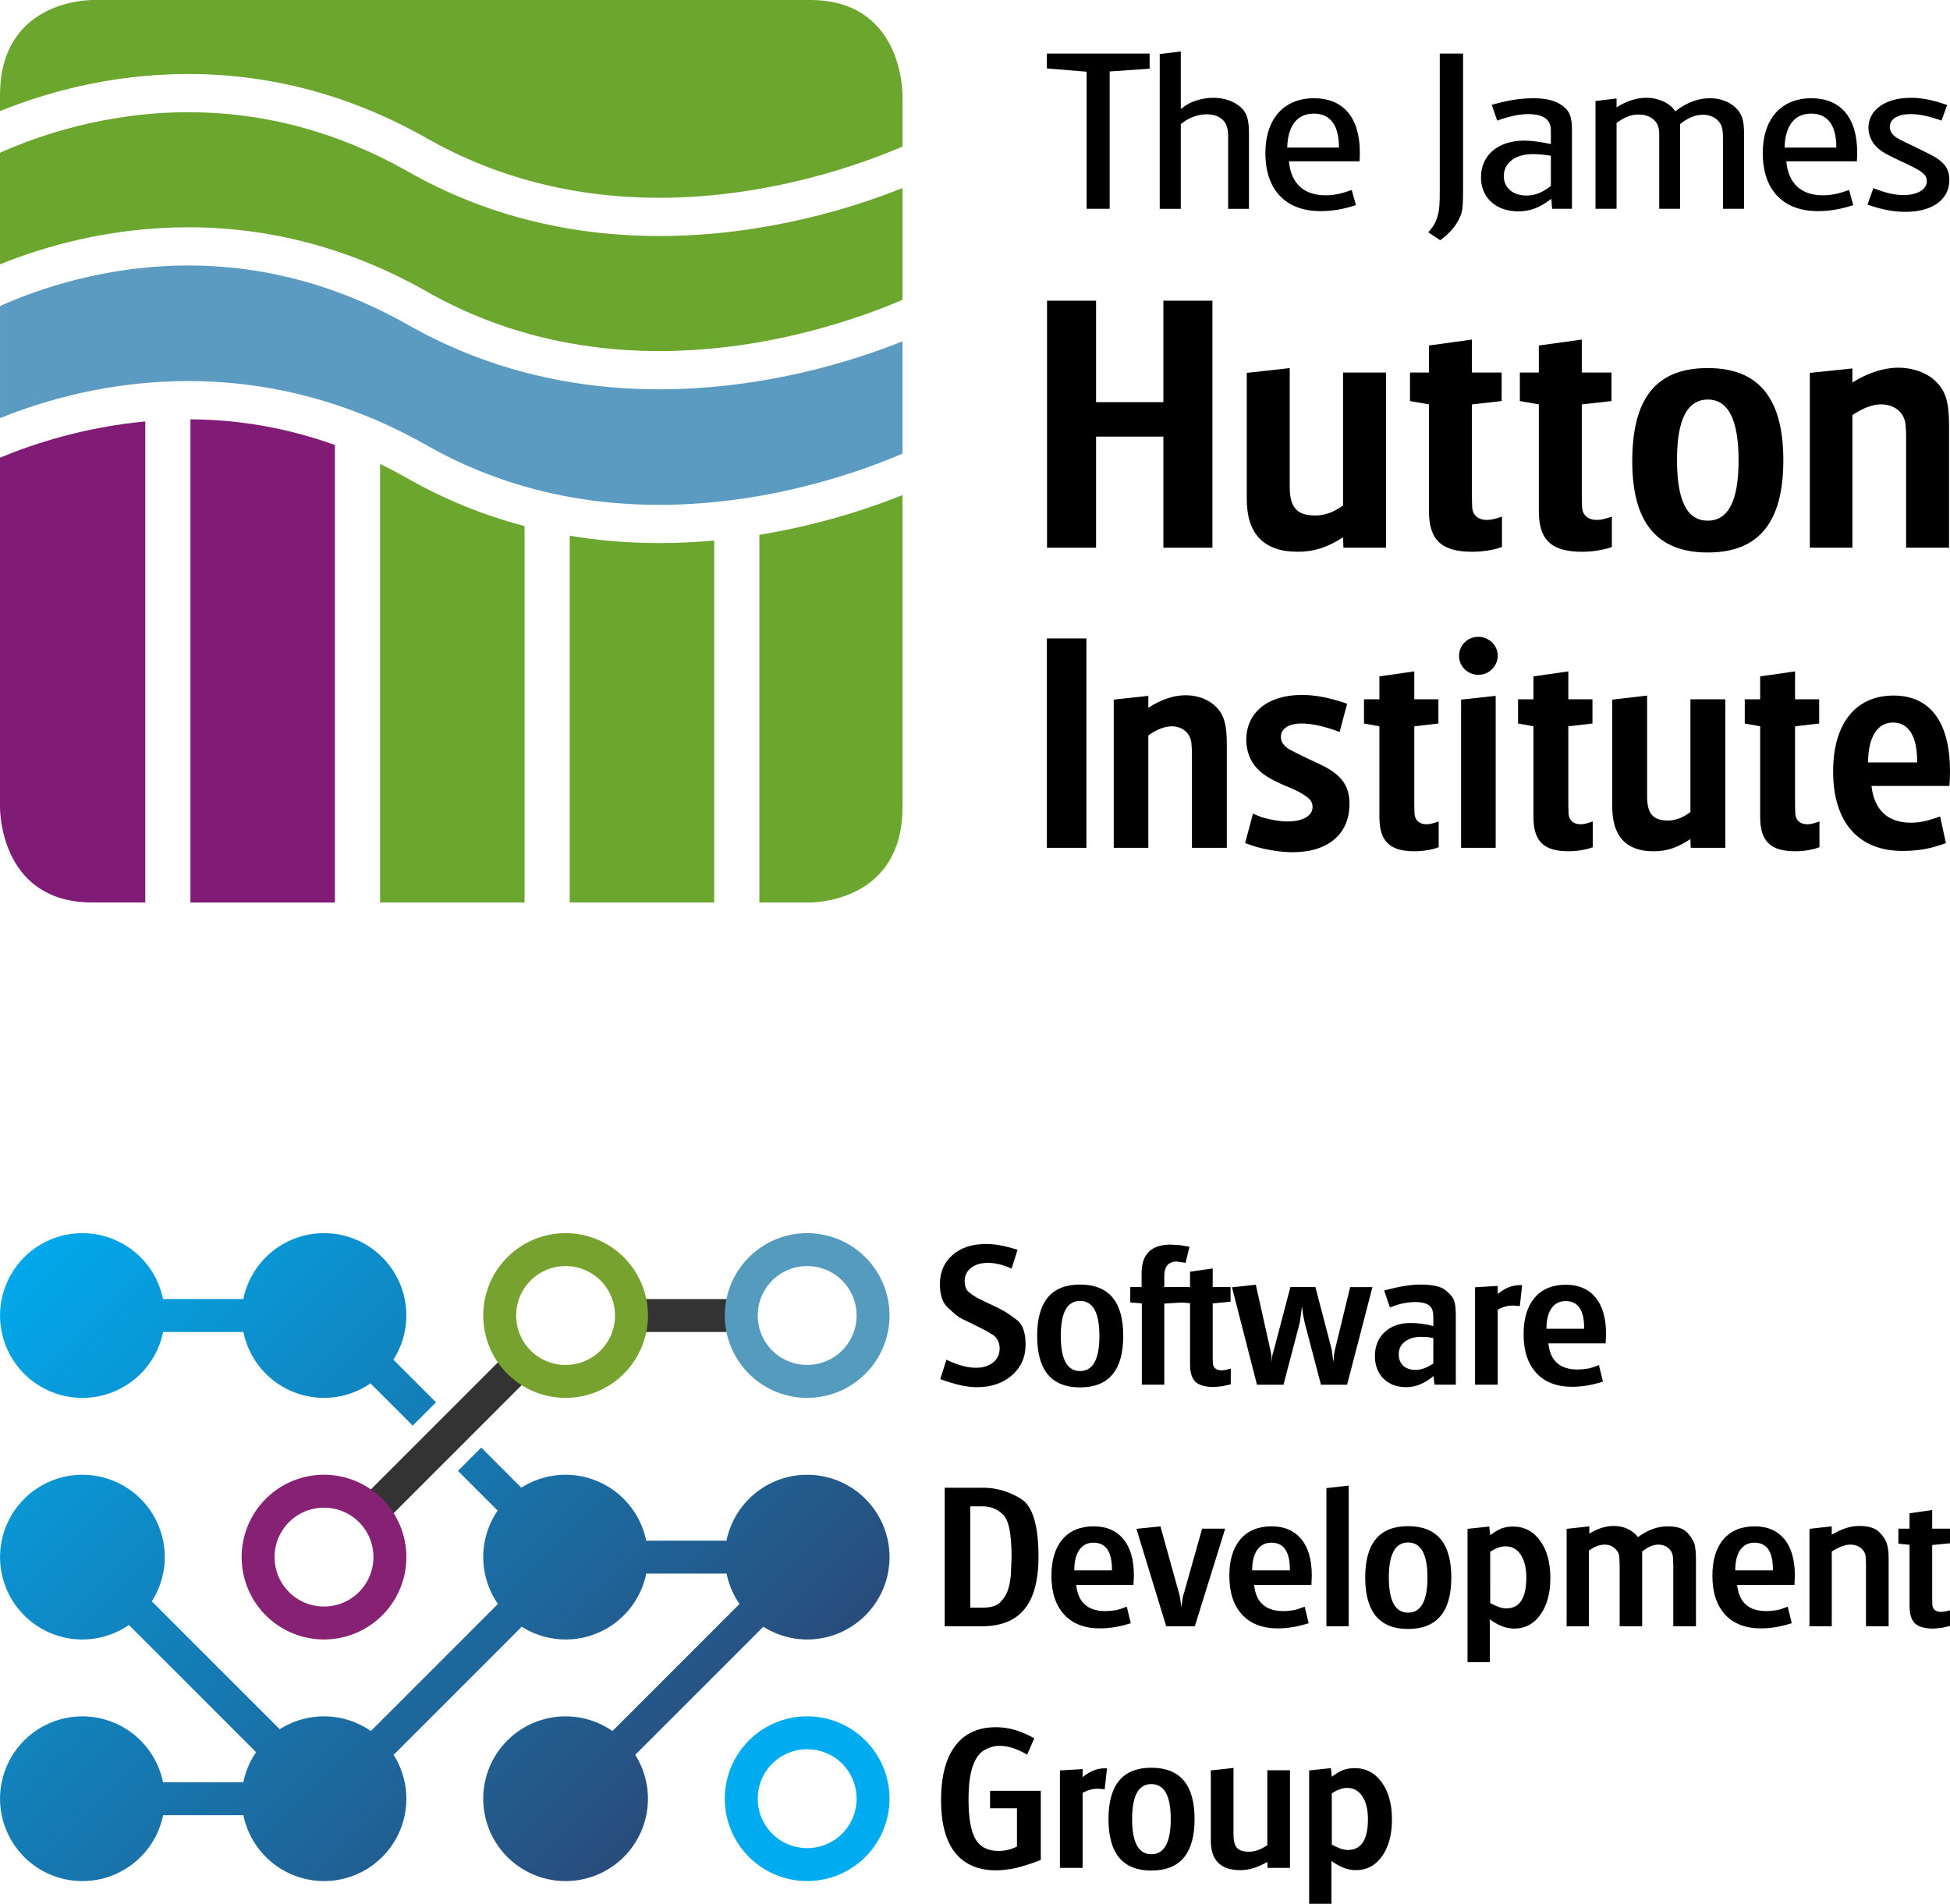 <?xml version="1.0" encoding="UTF-8" standalone="no"?>
<!-- Created with Inkscape (http://www.inkscape.org/) -->

<svg
   xmlns:dc="http://purl.org/dc/elements/1.1/"
   xmlns:cc="http://creativecommons.org/ns#"
   xmlns:rdf="http://www.w3.org/1999/02/22-rdf-syntax-ns#"
   xmlns:svg="http://www.w3.org/2000/svg"
   xmlns="http://www.w3.org/2000/svg"
   xmlns:xlink="http://www.w3.org/1999/xlink"
   xmlns:sodipodi="http://sodipodi.sourceforge.net/DTD/sodipodi-0.dtd"
   xmlns:inkscape="http://www.inkscape.org/namespaces/inkscape"
   id="svg2985"
   version="1.1"
   inkscape:version="0.92.1 r15371"
   width="156.979"
   height="153.294"
   xml:space="preserve"
   sodipodi:docname="jhi-logo.svg"
   inkscape:export-filename="C:\Users\SR41756\Desktop\jhi.png"
   inkscape:export-xdpi="185.75911"
   inkscape:export-ydpi="185.75911"><defs
     id="defs2989"><clipPath
       clipPathUnits="userSpaceOnUse"
       id="clipPath3001"><path
         d="M 0,0 H 595.275 V 419.528 H 0 Z"
         id="path3003"
         inkscape:connector-curvature="0" /></clipPath><clipPath
       clipPathUnits="userSpaceOnUse"
       id="clipPath3019"><path
         d="M 516.28,9.729 H 587.8 V 333.49 h -71.52 z"
         id="path3021"
         inkscape:connector-curvature="0" /></clipPath><clipPath
       clipPathUnits="userSpaceOnUse"
       id="clipPath3035"><path
         d="M 0,0 H 595.275 V 419.528 H 0 Z"
         id="path3037"
         inkscape:connector-curvature="0" /></clipPath><clipPath
       clipPathUnits="userSpaceOnUse"
       id="clipPath3055"><path
         d="M 0,0 H 595.275 V 419.528 H 0 Z"
         id="path3057"
         inkscape:connector-curvature="0" /></clipPath><clipPath
       clipPathUnits="userSpaceOnUse"
       id="clipPath3073"><path
         d="M 0,0 H 595.275 V 419.528 H 0 Z"
         id="path3075"
         inkscape:connector-curvature="0" /></clipPath><clipPath
       clipPathUnits="userSpaceOnUse"
       id="clipPath3089"><path
         d="m 32.599,338.032 h 125.582 v 62.362 H 32.599 Z"
         id="path3091"
         inkscape:connector-curvature="0" /></clipPath><clipPath
       clipPathUnits="userSpaceOnUse"
       id="clipPath3263"><path
         d="M 0,0 H 595.275 V 419.528 H 0 Z"
         id="path3265"
         inkscape:connector-curvature="0" /></clipPath><clipPath
       clipPathUnits="userSpaceOnUse"
       id="clipPath3273"><path
         d="m 403.837,77.349 h 96.467 v 46.332 h -96.467 z"
         id="path3275"
         inkscape:connector-curvature="0" /></clipPath><clipPath
       clipPathUnits="userSpaceOnUse"
       id="clipPath3403"><path
         d="M 0,0 H 595.275 V 419.528 H 0 Z"
         id="path3405"
         inkscape:connector-curvature="0" /></clipPath><linearGradient
       inkscape:collect="always"
       xlink:href="#linearGradient4347"
       id="linearGradient4306"
       gradientUnits="userSpaceOnUse"
       x1="2.2898221e-006"
       y1="200"
       x2="60"
       y2="260"
       gradientTransform="matrix(0.8,0,0,-0.8,32.462,487.057)" /><linearGradient
       inkscape:collect="always"
       id="linearGradient4347"><stop
         style="stop-color:#00acef;stop-opacity:1"
         offset="0"
         id="stop4349" /><stop
         style="stop-color:#2b4775;stop-opacity:1"
         offset="1"
         id="stop4351" /></linearGradient></defs><sodipodi:namedview
     pagecolor="#ffffff"
     bordercolor="#666666"
     borderopacity="1"
     objecttolerance="10"
     gridtolerance="10"
     guidetolerance="10"
     inkscape:pageopacity="0"
     inkscape:pageshadow="2"
     inkscape:window-width="1920"
     inkscape:window-height="1017"
     id="namedview2987"
     showgrid="false"
     fit-margin-top="0"
     fit-margin-left="0"
     fit-margin-right="0"
     fit-margin-bottom="0"
     inkscape:zoom="0.74199221"
     inkscape:cx="-9.9808217"
     inkscape:cy="319.8752"
     inkscape:window-x="-8"
     inkscape:window-y="-8"
     inkscape:window-maximized="1"
     inkscape:current-layer="g2993" /><g
     id="g2993"
     inkscape:groupmode="layer"
     inkscape:label="2_pdfsam_jhi"
     transform="matrix(1.25,0,0,-1.25,-40.748,500.492)"><g
       id="g3093"
       transform="translate(60.096,391.482)"><path
         d="m 0,0 c 4.468,-2.538 9.501,-3.825 14.958,-3.825 h 10e-4 c 7.183,0 13.214,2.24 15.666,3.3 v 3.304 c -0.006,0.622 -0.22,6.133 -5.957,6.133 H -21.54 C -22.143,8.907 -27.497,8.683 -27.497,2.779 V 1.758 c 2.799,1.135 7.037,2.389 12.129,2.389 C -10.015,4.147 -4.844,2.751 0,0"
         style="fill:#6ba62e;fill-opacity:1;fill-rule:nonzero;stroke:none"
         id="path3095"
         inkscape:connector-curvature="0" /></g><g
       id="g3097"
       transform="translate(81.503,365.953)"><path
         d="m 0,0 v -23.681 h 3.255 c 0.62,0.007 5.963,0.236 5.963,6.133 V 2.556 C 7.189,1.742 3.955,0.645 0,0"
         style="fill:#6ba62e;fill-opacity:1;fill-rule:nonzero;stroke:none"
         id="path3099"
         inkscape:connector-curvature="0" /></g><g
       id="g3101"
       transform="translate(75.056,365.419)"><path
         d="M 0,0 H -0.001 C -1.975,0 -3.898,0.16 -5.766,0.473 V -23.146 H 3.539 V 0.164 C 2.399,0.059 1.217,0 0,0"
         style="fill:#6ba62e;fill-opacity:1;fill-rule:nonzero;stroke:none"
         id="path3103"
         inkscape:connector-curvature="0" /></g><g
       id="g3105"
       transform="translate(58.879,369.565)"><path
         d="m 0,0 c -0.596,0.338 -1.197,0.653 -1.803,0.947 v -28.24 H 7.502 V -3.052 C 4.871,-2.36 2.364,-1.343 0,0"
         style="fill:#6ba62e;fill-opacity:1;fill-rule:nonzero;stroke:none"
         id="path3107"
         inkscape:connector-curvature="0" /></g><g
       id="g3109"
       transform="translate(44.863,373.388)"><path
         d="M 0,0 V -31.116 H 9.305 V -1.653 C 6.295,-0.571 3.182,-0.015 0,0"
         style="fill:#811c76;fill-opacity:1;fill-rule:nonzero;stroke:none"
         id="path3111"
         inkscape:connector-curvature="0" /></g><g
       id="g3113"
       transform="translate(32.598,370.918)"><path
         d="m 0,0 v -22.513 c 0.006,-0.622 0.22,-6.133 5.958,-6.133 H 9.356 V 2.335 C 5.391,1.961 2.129,0.888 0,0"
         style="fill:#811c76;fill-opacity:1;fill-rule:nonzero;stroke:none"
         id="path3115"
         inkscape:connector-curvature="0" /></g><g
       id="g3117"
       transform="translate(60.096,381.611)"><path
         d="m 0,0 c 4.468,-2.539 9.501,-3.826 14.958,-3.826 h 10e-4 c 7.186,10e-4 13.215,2.241 15.666,3.301 V 6.674 C 27.575,5.45 21.802,3.583 14.959,3.583 h -10e-4 c -5.889,0 -11.33,1.395 -16.174,4.147 -4.469,2.538 -9.23,3.826 -14.152,3.826 -5.3,0 -9.634,-1.496 -12.129,-2.609 V 1.76 c 2.799,1.134 7.04,2.386 12.129,2.386 C -10.015,4.146 -4.844,2.751 0,0"
         style="fill:#6ba62e;fill-opacity:1;fill-rule:nonzero;stroke:none"
         id="path3119"
         inkscape:connector-curvature="0" /></g><g
       id="g3121"
       transform="translate(60.096,371.706)"><path
         d="m 0,0 c 4.468,-2.538 9.501,-3.825 14.959,-3.825 7.182,0 13.212,2.239 15.666,3.3 V 6.707 C 27.575,5.484 21.802,3.617 14.959,3.616 h -10e-4 c -5.889,0 -11.33,1.396 -16.174,4.148 -4.469,2.538 -9.23,3.825 -14.152,3.825 -5.3,0 -9.634,-1.496 -12.129,-2.609 V 1.76 c 2.799,1.134 7.041,2.387 12.129,2.387 C -10.015,4.147 -4.844,2.751 0,0"
         style="fill:#5c9bc1;fill-opacity:1;fill-rule:nonzero;stroke:none"
         id="path3123"
         inkscape:connector-curvature="0" /></g><g
       id="g3125"
       transform="translate(100.019,396.945)"
       style="fill:#000000"><path
         d="M 0,0 H 6.617 V -0.974 L 4.043,-1.154 V -9.998 H 2.559 v 8.829 L 0,-0.959 Z"
         style="fill:#000000;fill-opacity:1;fill-rule:nonzero;stroke:none"
         id="path3127"
         inkscape:connector-curvature="0" /></g><g
       id="g3129"
       transform="translate(107.286,396.914)"
       style="fill:#000000"><path
         d="m 0,0 1.358,0.165 v -3.702 c 0.237,0.179 0.331,0.239 0.489,0.329 0.442,0.24 1.058,0.39 1.611,0.39 0.694,0 1.327,-0.225 1.753,-0.6 0.394,-0.359 0.536,-0.794 0.536,-1.663 V -9.968 H 4.406 v 4.587 c 0,0.285 -0.016,0.479 -0.064,0.644 -0.126,0.525 -0.616,0.855 -1.31,0.855 -0.411,0 -0.869,-0.12 -1.232,-0.33 -0.143,-0.075 -0.221,-0.135 -0.442,-0.3 V -9.968 H 0 Z"
         style="fill:#000000;fill-opacity:1;fill-rule:nonzero;stroke:none"
         id="path3131"
         inkscape:connector-curvature="0" /></g><g
       id="g3133"
       transform="translate(118.83,390.889)"
       style="fill:#000000"><path
         d="M 0,0 C 0,1.439 -0.552,2.188 -1.626,2.188 -2.684,2.188 -3.3,1.409 -3.332,0 Z m -3.221,-0.884 c 0.127,-1.424 0.963,-2.189 2.353,-2.189 0.505,0 0.995,0.09 1.69,0.345 L 1.09,-3.703 c -0.789,-0.269 -1.532,-0.389 -2.274,-0.389 -2.242,0 -3.554,1.364 -3.554,3.732 0,2.204 1.185,3.538 3.128,3.538 1.894,0 2.953,-1.259 2.953,-3.478 0,-0.135 0,-0.33 -0.016,-0.584 z"
         style="fill:#000000;fill-opacity:1;fill-rule:nonzero;stroke:none"
         id="path3135"
         inkscape:connector-curvature="0" /></g><g
       id="g3137"
       transform="translate(125.212,386.587)"
       style="fill:#000000"><path
         d="m 0,0 c 0.078,0.33 0.11,0.63 0.11,1.529 v 8.829 h 1.5 V 1.664 C 1.61,0.405 1.579,0.15 1.341,-0.315 1.105,-0.795 0.758,-1.199 0.142,-1.664 l -0.774,0.51 C -0.268,-0.75 -0.111,-0.45 0,0"
         style="fill:#000000;fill-opacity:1;fill-rule:nonzero;stroke:none"
         id="path3139"
         inkscape:connector-curvature="0" /></g><g
       id="g3141"
       transform="translate(131.292,390.469)"
       style="fill:#000000"><path
         d="m 0,0 c -1.105,0 -1.847,-0.57 -1.847,-1.424 0,-0.735 0.584,-1.244 1.452,-1.244 0.553,0 1.011,0.18 1.58,0.614 v 1.949 C 0.711,-0.03 0.363,0 0,0 m 1.185,1.334 c 0,0.225 0,0.36 -0.032,0.48 -0.111,0.494 -0.6,0.764 -1.405,0.764 -0.585,0 -1.201,-0.135 -2.022,-0.419 l -0.347,1.019 c 0.394,0.105 0.536,0.135 0.774,0.195 0.663,0.15 1.279,0.225 1.894,0.225 0.885,0 1.485,-0.165 1.943,-0.525 0.427,-0.345 0.553,-0.69 0.553,-1.574 v -5.022 h -1.28 l -0.047,0.645 c -0.758,-0.585 -1.374,-0.81 -2.132,-0.81 -1.437,0 -2.4,0.885 -2.4,2.189 0,1.439 1.106,2.368 2.795,2.368 0.474,0 1.105,-0.09 1.706,-0.224 z"
         style="fill:#000000;fill-opacity:1;fill-rule:nonzero;stroke:none"
         id="path3143"
         inkscape:connector-curvature="0" /></g><g
       id="g3145"
       transform="translate(135.351,393.887)"
       style="fill:#000000"><path
         d="m 0,0 1.357,0.165 v -0.57 c 0.238,0.15 0.332,0.195 0.459,0.255 0.458,0.225 0.978,0.36 1.453,0.36 0.6,0 1.169,-0.195 1.563,-0.525 0.111,-0.09 0.174,-0.165 0.301,-0.345 0.757,0.57 1.468,0.84 2.241,0.84 0.664,0 1.248,-0.225 1.643,-0.6 0.426,-0.419 0.552,-0.809 0.552,-1.739 V -6.94 H 8.212 v 4.497 c 0,0.284 -0.016,0.509 -0.048,0.659 -0.095,0.525 -0.616,0.9 -1.232,0.9 -0.521,0 -0.947,-0.18 -1.484,-0.6 V -6.94 H 4.106 v 4.467 c 0,0.389 0,0.554 -0.032,0.674 -0.079,0.555 -0.6,0.93 -1.295,0.93 -0.473,0 -0.852,-0.135 -1.422,-0.54 V -6.94 H 0 Z"
         style="fill:#000000;fill-opacity:1;fill-rule:nonzero;stroke:none"
         id="path3147"
         inkscape:connector-curvature="0" /></g><g
       id="g3149"
       transform="translate(150.861,390.889)"
       style="fill:#000000"><path
         d="M 0,0 C 0,1.439 -0.553,2.188 -1.627,2.188 -2.685,2.188 -3.3,1.409 -3.332,0 Z m -3.222,-0.884 c 0.127,-1.424 0.963,-2.189 2.353,-2.189 0.506,0 0.995,0.09 1.69,0.345 L 1.089,-3.703 C 0.3,-3.972 -0.442,-4.092 -1.185,-4.092 c -2.242,0 -3.553,1.364 -3.553,3.732 0,2.204 1.185,3.538 3.127,3.538 1.895,0 2.953,-1.259 2.953,-3.478 0,-0.135 0,-0.33 -0.016,-0.584 z"
         style="fill:#000000;fill-opacity:1;fill-rule:nonzero;stroke:none"
         id="path3151"
         inkscape:connector-curvature="0" /></g><g
       id="g3153"
       transform="translate(153.246,388.28)"
       style="fill:#000000"><path
         d="m 0,0 c 0.757,-0.3 1.358,-0.45 1.926,-0.45 0.916,0 1.516,0.36 1.516,0.9 0,0.434 -0.284,0.659 -1.785,1.334 -0.82,0.39 -1.089,0.539 -1.405,0.824 -0.362,0.33 -0.568,0.795 -0.568,1.274 0,1.155 1.089,1.934 2.732,1.934 0.71,0 1.453,-0.15 2.337,-0.465 L 4.39,4.347 C 3.569,4.632 2.953,4.767 2.4,4.767 1.579,4.767 1.058,4.452 1.058,3.942 1.058,3.793 1.105,3.658 1.184,3.538 1.342,3.328 1.484,3.223 2.116,2.923 L 2.684,2.653 3.41,2.294 C 4.516,1.769 4.895,1.319 4.895,0.525 c 0,-1.259 -1.089,-2.054 -2.811,-2.054 -0.773,0 -1.516,0.135 -2.463,0.465 z"
         style="fill:#000000;fill-opacity:1;fill-rule:nonzero;stroke:none"
         id="path3155"
         inkscape:connector-curvature="0" /></g><g
       id="g3157"
       transform="translate(100.029,381.029)"
       style="fill:#000000"><path
         d="M 0,0 H 3.158 V -6.535 H 7.493 V 0 h 3.158 V -15.908 H 7.493 v 7.155 H 3.158 v -7.155 H 0 Z"
         style="fill:#000000;fill-opacity:1;fill-rule:nonzero;stroke:none"
         id="path3159"
         inkscape:connector-curvature="0" /></g><g
       id="g3161"
       transform="translate(115.659,376.689)"
       style="fill:#000000"><path
         d="m 0,0 v -7.656 c 0,-1.312 0.461,-1.836 1.636,-1.836 0.6,0 1.177,0.191 1.799,0.644 v 8.562 H 6.202 V -11.567 H 3.458 l -0.023,0.668 c -1.037,-0.668 -1.891,-0.93 -2.928,-0.93 -2.167,0 -3.274,1.144 -3.274,3.386 v 8.133 z"
         style="fill:#000000;fill-opacity:1;fill-rule:nonzero;stroke:none"
         id="path3163"
         inkscape:connector-curvature="0" /></g><g
       id="g3165"
       transform="translate(123.404,376.402)"
       style="fill:#000000"><path
         d="M 0,0 H 1.221 V 1.741 L 3.988,2.123 V 0 H 5.902 V -1.837 L 3.988,-2.051 v -6.01 c 0,-0.334 0.023,-0.573 0.023,-0.692 0.069,-0.477 0.415,-0.739 0.945,-0.739 0.278,0 0.554,0.071 0.969,0.214 v -1.955 c -0.485,-0.191 -1.269,-0.31 -1.914,-0.31 -1.983,0 -2.79,0.763 -2.79,2.623 v 6.869 L 0,-1.837 Z"
         style="fill:#000000;fill-opacity:1;fill-rule:nonzero;stroke:none"
         id="path3167"
         inkscape:connector-curvature="0" /></g><g
       id="g3169"
       transform="translate(130.48,376.402)"
       style="fill:#000000"><path
         d="M 0,0 H 1.222 V 1.741 L 3.989,2.123 V 0 H 5.902 V -1.837 L 3.989,-2.051 v -6.01 c 0,-0.334 0.022,-0.573 0.022,-0.692 0.07,-0.477 0.415,-0.739 0.946,-0.739 0.277,0 0.553,0.071 0.968,0.214 v -1.955 c -0.484,-0.191 -1.268,-0.31 -1.914,-0.31 -1.982,0 -2.789,0.763 -2.789,2.623 v 6.869 L 0,-1.837 Z"
         style="fill:#000000;fill-opacity:1;fill-rule:nonzero;stroke:none"
         id="path3171"
         inkscape:connector-curvature="0" /></g><g
       id="g3173"
       transform="translate(142.583,366.863)"
       style="fill:#000000"><path
         d="M 0,0 C 1.314,0 1.983,1.264 1.983,3.888 1.983,6.511 1.314,7.799 0,7.799 -1.314,7.799 -1.983,6.511 -1.983,3.935 -1.983,1.264 -1.337,0 0,0 m 0,9.826 c 3.274,0 4.865,-1.932 4.865,-5.938 0,-4.007 -1.591,-5.939 -4.865,-5.939 -3.274,0 -4.865,1.932 -4.865,5.867 0,4.078 1.545,6.01 4.865,6.01"
         style="fill:#000000;fill-opacity:1;fill-rule:nonzero;stroke:none"
         id="path3175"
         inkscape:connector-curvature="0" /></g><g
       id="g3177"
       transform="translate(149.153,376.379)"
       style="fill:#000000"><path
         d="M 0,0 2.743,0.286 V -0.62 C 3.735,0 4.749,0.334 5.694,0.334 c 0.968,0 1.891,-0.334 2.467,-0.93 0.6,-0.597 0.807,-1.336 0.807,-2.815 v -7.846 H 6.202 v 7.131 c 0,0.334 -0.024,0.668 -0.047,0.883 -0.115,0.739 -0.737,1.216 -1.568,1.216 -0.552,0 -1.175,-0.239 -1.844,-0.692 v -8.538 H 0 Z"
         style="fill:#000000;fill-opacity:1;fill-rule:nonzero;stroke:none"
         id="path3179"
         inkscape:connector-curvature="0" /></g><path
       d="m 100.019,359.279 h 2.546 v -13.486 h -2.546 z"
       style="fill:#000000;fill-opacity:1;fill-rule:nonzero;stroke:none"
       id="path3181"
       inkscape:connector-curvature="0" /><g
       id="g3183"
       transform="translate(104.325,355.337)"
       style="fill:#000000"><path
         d="M 0,0 2.228,0.243 V -0.526 C 3.033,0 3.857,0.283 4.624,0.283 5.41,0.283 6.159,0 6.628,-0.506 7.114,-1.011 7.283,-1.638 7.283,-2.891 V -9.543 H 5.036 v 6.045 c 0,0.283 -0.019,0.566 -0.038,0.748 -0.093,0.627 -0.599,1.031 -1.272,1.031 -0.45,0 -0.955,-0.201 -1.498,-0.586 V -9.543 H 0 Z"
         style="fill:#000000;fill-opacity:1;fill-rule:nonzero;stroke:none"
         id="path3185"
         inkscape:connector-curvature="0" /></g><g
       id="g3187"
       transform="translate(113.291,347.997)"
       style="fill:#000000"><path
         d="m 0,0 c 0.281,-0.121 0.412,-0.182 0.6,-0.243 0.561,-0.161 1.16,-0.263 1.61,-0.263 1.01,0 1.628,0.364 1.628,0.931 0,0.303 -0.15,0.525 -0.506,0.747 C 2.996,1.395 2.808,1.496 1.928,1.86 1.068,2.244 0.656,2.507 0.281,2.891 -0.168,3.356 -0.43,4.023 -0.43,4.751 c 0,1.759 1.385,2.891 3.576,2.891 0.898,0 1.797,-0.181 2.92,-0.565 L 5.58,5.257 C 4.625,5.621 3.782,5.803 3.146,5.803 2.303,5.803 1.798,5.479 1.798,4.933 1.798,4.772 1.854,4.609 1.928,4.509 2.116,4.266 2.21,4.185 2.921,3.841 L 3.538,3.538 4.362,3.154 C 5.71,2.507 6.216,1.799 6.216,0.607 c 0,-1.921 -1.385,-3.094 -3.651,-3.094 -0.749,0 -1.647,0.142 -2.415,0.364 -0.187,0.061 -0.318,0.101 -0.655,0.223 z"
         style="fill:#000000;fill-opacity:1;fill-rule:nonzero;stroke:none"
         id="path3189"
         inkscape:connector-curvature="0" /></g><g
       id="g3191"
       transform="translate(120.442,355.357)"
       style="fill:#000000"><path
         d="M 0,0 H 0.992 V 1.476 L 3.239,1.799 V 0 H 4.793 V -1.557 L 3.239,-1.739 v -5.095 c 0,-0.283 0.018,-0.485 0.018,-0.586 0.057,-0.405 0.338,-0.627 0.768,-0.627 0.225,0 0.449,0.061 0.786,0.182 V -9.523 C 4.418,-9.685 3.782,-9.786 3.257,-9.786 c -1.61,0 -2.265,0.647 -2.265,2.224 v 5.823 L 0,-1.557 Z"
         style="fill:#000000;fill-opacity:1;fill-rule:nonzero;stroke:none"
         id="path3193"
         inkscape:connector-curvature="0" /></g><g
       id="g3195"
       transform="translate(126.695,355.337)"
       style="fill:#000000"><path
         d="M 0,0 2.228,0.243 V -9.543 H 0 Z m 1.105,4.044 c 0.692,0 1.254,-0.546 1.254,-1.213 0,-0.688 -0.562,-1.234 -1.254,-1.234 -0.675,0 -1.236,0.546 -1.236,1.214 0,0.687 0.543,1.233 1.236,1.233"
         style="fill:#000000;fill-opacity:1;fill-rule:nonzero;stroke:none"
         id="path3197"
         inkscape:connector-curvature="0" /></g><g
       id="g3199"
       transform="translate(130.363,355.357)"
       style="fill:#000000"><path
         d="M 0,0 H 0.992 V 1.476 L 3.239,1.799 V 0 H 4.792 V -1.557 L 3.239,-1.739 v -5.095 c 0,-0.283 0.019,-0.485 0.019,-0.586 0.056,-0.405 0.336,-0.627 0.767,-0.627 0.225,0 0.449,0.061 0.786,0.182 V -9.523 C 4.418,-9.685 3.782,-9.786 3.258,-9.786 c -1.61,0 -2.266,0.647 -2.266,2.224 v 5.823 L 0,-1.557 Z"
         style="fill:#000000;fill-opacity:1;fill-rule:nonzero;stroke:none"
         id="path3201"
         inkscape:connector-curvature="0" /></g><g
       id="g3203"
       transform="translate(138.675,355.599)"
       style="fill:#000000"><path
         d="m 0,0 v -6.49 c 0,-1.112 0.375,-1.557 1.33,-1.557 0.486,0 0.954,0.162 1.46,0.546 v 7.259 H 5.037 V -9.806 H 2.808 L 2.79,-9.24 c -0.842,-0.566 -1.536,-0.789 -2.378,-0.789 -1.76,0 -2.658,0.971 -2.658,2.872 v 6.894 z"
         style="fill:#000000;fill-opacity:1;fill-rule:nonzero;stroke:none"
         id="path3205"
         inkscape:connector-curvature="0" /></g><g
       id="g3207"
       transform="translate(144.964,355.357)"
       style="fill:#000000"><path
         d="M 0,0 H 0.992 V 1.476 L 3.239,1.799 V 0 H 4.792 V -1.557 L 3.239,-1.739 v -5.095 c 0,-0.283 0.019,-0.485 0.019,-0.586 0.056,-0.405 0.336,-0.627 0.767,-0.627 0.225,0 0.449,0.061 0.786,0.182 V -9.523 C 4.418,-9.685 3.782,-9.786 3.258,-9.786 c -1.61,0 -2.266,0.647 -2.266,2.224 v 5.823 L 0,-1.557 Z"
         style="fill:#000000;fill-opacity:1;fill-rule:nonzero;stroke:none"
         id="path3209"
         inkscape:connector-curvature="0" /></g><g
       id="g3211"
       transform="translate(156.065,351.293)"
       style="fill:#000000"><path
         d="m 0,0 v 0.081 c 0,1.597 -0.542,2.487 -1.554,2.487 -1.011,0 -1.591,-0.93 -1.61,-2.568 z m -2.939,-1.516 c 0.168,-1.537 1.049,-2.366 2.527,-2.366 0.562,0 1.068,0.101 1.892,0.405 L 1.854,-5.196 C 0.88,-5.56 0.038,-5.701 -0.936,-5.701 c -2.864,0 -4.474,1.859 -4.474,5.135 0,3.053 1.441,4.873 3.894,4.873 2.359,0 3.632,-1.719 3.632,-4.873 0,-0.243 0,-0.485 -0.038,-0.95 z"
         style="fill:#000000;fill-opacity:1;fill-rule:nonzero;stroke:none"
         id="path3213"
         inkscape:connector-curvature="0" /></g><g
       id="g1013"
       transform="matrix(0.884,0,0,0.884,3.906,31.859)"><path
         inkscape:connector-curvature="0"
         style="opacity:1;fill:url(#linearGradient4306);fill-opacity:1;stroke:none;stroke-width:0.4;stroke-linecap:square;stroke-linejoin:round;stroke-miterlimit:4;stroke-dasharray:none;stroke-dashoffset:0;stroke-opacity:1"
         d="m 38.462,327.057 a 6,6 0 0 1 -6,-6 6,6 0 0 1 6,-6 6,6 0 0 1 5.878,4.8 h 5.85 a 6,6 0 0 1 5.872,-4.8 6,6 0 0 1 3.386,1.055 l 3.077,-3.077 1.697,1.697 -3.105,3.105 a 6,6 0 0 1 0.945,3.22 6,6 0 0 1 -6,6 6,6 0 0 1 -5.878,-4.8 h -5.85 a 6,6 0 0 1 -5.872,4.8 z m 29.056,-15.622 -1.697,-1.697 2.891,-2.891 a 6,6 0 0 1 -1.05,-3.391 6,6 0 0 1 1.072,-3.411 l -9.258,-9.258 a 6,6 0 0 1 -3.414,1.069 6,6 0 0 1 -3.225,-0.941 l -9.32,9.32 a 6,6 0 0 1 0.945,3.22 6,6 0 0 1 -6,6 6,6 0 0 1 -6,-6 6,6 0 0 1 6,-6 6,6 0 0 1 3.386,1.055 l 9.264,-9.264 a 6,6 0 0 1 -0.928,-2.191 h -5.85 a 6,6 0 0 1 -5.872,4.8 6,6 0 0 1 -6,-6 6,6 0 0 1 6,-6 6,6 0 0 1 5.878,4.8 h 5.85 a 6,6 0 0 1 5.872,-4.8 6,6 0 0 1 6,6 6,6 0 0 1 -0.927,3.197 l 9.333,9.333 a 6,6 0 0 1 3.194,-0.93 6,6 0 0 1 5.878,4.8 h 5.85 a 6,6 0 0 1 0.944,-2.211 l -9.258,-9.258 a 6,6 0 0 1 -3.414,1.069 6,6 0 0 1 -6,-6 6,6 0 0 1 6,-6 6,6 0 0 1 6,6 6,6 0 0 1 -0.927,3.197 l 9.333,9.333 a 6,6 0 0 1 3.194,-0.93 6,6 0 0 1 6,6 6,6 0 0 1 -6,6 6,6 0 0 1 -5.878,-4.8 h -5.85 a 6,6 0 0 1 -5.872,4.8 6,6 0 0 1 -3.225,-0.941 z"
         id="path4278" /><g
         style="fill:#000000;fill-opacity:1"
         transform="matrix(0.8,0,0,-0.8,32.462,327.982)"
         id="g4280"
         inkscape:export-xdpi="349.32202"
         inkscape:export-ydpi="349.32202"><g
           id="text4282"
           style="font-style:normal;font-weight:normal;font-size:40px;line-height:125%;font-family:sans-serif;letter-spacing:0px;word-spacing:0px;fill:#000000;fill-opacity:1;stroke:none;stroke-width:1px;stroke-linecap:butt;stroke-linejoin:miter;stroke-opacity:1"><path
             id="path4309"
             style="font-style:normal;font-variant:normal;font-weight:100;font-stretch:normal;font-size:17.5px;font-family:Glasgow-Medium;-inkscape-font-specification:'Glasgow-Medium Thin';fill:#000000;fill-opacity:1"
             d="m 92.115,4.386 q -1.155,-0.525 -2.135,-0.525 -0.98,0 -1.558,0.455 -0.578,0.455 -0.578,1.208 0,0.63 0.333,0.963 0.28,0.245 0.7,0.507 l 1.137,0.56 q 0.752,0.333 1.26,0.613 0.525,0.28 1.312,0.892 0.805,0.595 0.805,2.24 0,1.715 -1.242,2.8 -1.242,1.085 -3.203,1.085 -1.347,0 -3.325,-0.735 l 0.56,-1.768 q 1.522,0.735 2.695,0.735 0.927,0 1.54,-0.472 0.613,-0.49 0.613,-1.278 0,-0.718 -0.507,-1.173 l -0.7,-0.438 -1.26,-0.63 q -0.91,-0.42 -1.278,-0.647 -0.35,-0.245 -1.032,-0.892 -0.665,-0.665 -0.665,-2.1 0,-1.627 1.137,-2.625 1.137,-1.015 3.045,-1.015 0.718,0 1.312,0.122 0.403,0.07 0.718,0.158 0.315,0.07 0.858,0.245 z"
             inkscape:connector-curvature="0" /><path
             id="path4311"
             style="font-style:normal;font-variant:normal;font-weight:100;font-stretch:normal;font-size:17.5px;font-family:Glasgow-Medium;-inkscape-font-specification:'Glasgow-Medium Thin';fill:#000000;fill-opacity:1"
             d="m 98.346,5.838 q 3.937,0 3.937,4.673 0,4.69 -3.937,4.69 -3.902,0 -3.902,-4.69 0,-4.673 3.902,-4.673 z m -1.75,4.673 q 0,3.203 1.75,3.203 1.767,0 1.767,-3.203 0,-3.185 -1.767,-3.185 -1.75,0 -1.75,3.185 z"
             inkscape:connector-curvature="0" /><path
             id="path4314"
             style="font-style:normal;font-variant:normal;font-weight:100;font-stretch:normal;font-size:17.5px;font-family:Glasgow-Medium;-inkscape-font-specification:'Glasgow-Medium Thin';fill:#000000;fill-opacity:1"
             d="m 102.924,6.066 h 1.032 v -1.278 q 0,-2.59 2.66,-2.59 l 0.84,0.052 0.858,0.14 -0.35,1.47 -0.787,-0.122 q -1.155,0 -1.155,1.312 v 1.015 h 1.925 v 1.383 l -1.925,0.122 v 7.385 h -2.047 v -7.402 l -1.05,-0.087 z"
             inkscape:connector-curvature="0" /><path
             id="path4316"
             style="font-style:normal;font-variant:normal;font-weight:100;font-stretch:normal;font-size:17.5px;font-family:Glasgow-Medium;-inkscape-font-specification:'Glasgow-Medium Thin';fill:#000000;fill-opacity:1"
             d="m 107.35,6.066 h 1.015 v -1.4 l 2.065,-0.297 v 1.698 h 1.627 v 1.33 l -1.627,0.158 v 4.935 l 0.018,0.578 q 0.105,0.578 0.805,0.578 0.315,0 0.823,-0.158 v 1.435 l -0.787,0.175 -0.752,0.07 q -1.155,0 -1.68,-0.472 -0.49,-0.49 -0.49,-1.575 v -5.582 l -1.015,-0.105 z"
             inkscape:connector-curvature="0" /><path
             id="path4318"
             style="font-style:normal;font-variant:normal;font-weight:100;font-stretch:normal;font-size:17.5px;font-family:Glasgow-Medium;-inkscape-font-specification:'Glasgow-Medium Thin';fill:#000000;fill-opacity:1"
             d="m 114.357,5.856 1.312,5.88 0.105,0.56 0.052,0.63 q 0,-0.49 0.035,-0.647 l 0.158,-0.56 1.488,-5.652 h 2.275 l 1.47,5.617 0.175,1.208 0.052,-0.682 0.105,-0.525 1.365,-5.617 h 2.03 l -2.31,8.89 h -2.38 l -1.47,-5.6 -0.158,-0.752 -0.105,-0.823 -0.035,0.367 -0.052,0.35 -0.105,0.787 -1.488,5.67 h -2.415 l -2.275,-8.873 z"
             inkscape:connector-curvature="0" /><path
             id="path4320"
             style="font-style:normal;font-variant:normal;font-weight:100;font-stretch:normal;font-size:17.5px;font-family:Glasgow-Medium;-inkscape-font-specification:'Glasgow-Medium Thin';fill:#000000;fill-opacity:1"
             d="m 130.521,8.848 q 0,-0.403 -0.052,-0.56 -0.158,-0.858 -1.575,-0.858 -0.525,0 -1.067,0.105 -0.525,0.105 -1.26,0.385 l -0.525,-1.54 q 0.963,-0.263 1.785,-0.403 0.84,-0.14 1.522,-0.14 1.645,0 2.275,0.507 0.63,0.507 0.787,0.945 0.158,0.438 0.158,1.347 v 6.317 h -1.942 l -0.087,-0.787 q -1.208,1.015 -2.485,1.015 -1.295,0 -2.083,-0.787 -0.77,-0.787 -0.77,-2.047 0,-1.347 0.892,-2.188 0.438,-0.403 1.032,-0.613 0.595,-0.21 1.347,-0.21 0.98,0 2.047,0.28 z m 0,1.855 -0.578,-0.087 -0.525,-0.018 q -0.927,0 -1.488,0.438 -0.56,0.42 -0.56,1.173 0,0.613 0.42,1.032 0.42,0.367 1.137,0.367 0.718,0 1.593,-0.578 z"
             inkscape:connector-curvature="0" /><path
             id="path4322"
             style="font-style:normal;font-variant:normal;font-weight:100;font-stretch:normal;font-size:17.5px;font-family:Glasgow-Medium;-inkscape-font-specification:'Glasgow-Medium Thin';fill:#000000;fill-opacity:1"
             d="m 134.321,6.083 2.065,-0.122 v 0.735 q 0.963,-0.805 2.013,-0.805 h 0.21 l -0.21,1.907 -0.613,-0.052 q -0.735,0 -1.4,0.385 v 6.825 h -2.065 z"
             inkscape:connector-curvature="0" /><path
             id="path4326"
             style="font-style:normal;font-variant:normal;font-weight:100;font-stretch:normal;font-size:17.5px;font-family:Glasgow-Medium;-inkscape-font-specification:'Glasgow-Medium Thin';fill:#000000;fill-opacity:1"
             d="m 140.998,11.193 q 0.245,2.38 2.66,2.38 0.21,0 0.42,-0.018 0.228,-0.018 0.56,-0.07 0.333,-0.07 0.963,-0.315 l 0.367,1.505 q -1.47,0.472 -2.8,0.472 -2.118,0 -3.272,-1.26 -1.155,-1.26 -1.155,-3.535 0,-2.118 0.998,-3.308 1.015,-1.19 2.853,-1.19 1.732,0 2.695,1.155 0.963,1.155 0.963,3.325 l -0.035,0.858 z m -0.175,-1.33 h 3.43 v -0.087 q 0,-2.433 -1.68,-2.433 -0.84,0 -1.295,0.665 -0.455,0.647 -0.455,1.855 z"
             inkscape:connector-curvature="0" /></g><g
           id="text4286"
           style="font-style:normal;font-weight:normal;font-size:40px;line-height:125%;font-family:sans-serif;letter-spacing:0px;word-spacing:0px;fill:#000000;fill-opacity:1;stroke:none;stroke-width:1px;stroke-linecap:butt;stroke-linejoin:miter;stroke-opacity:1"><path
             id="path4329"
             style="font-style:normal;font-variant:normal;font-weight:100;font-stretch:normal;font-size:17.5px;font-family:Glasgow-Medium;-inkscape-font-specification:'Glasgow-Medium Thin';fill:#000000;fill-opacity:1"
             d="m 86.025,24.338 h 3.5 q 1.768,0 3.395,0.98 1.645,0.963 1.645,5.285 0,3.237 -1.278,4.795 -1.26,1.558 -3.902,1.558 h -3.36 z m 2.328,10.92 h 1.137 q 1.103,0 1.575,-0.472 0.49,-0.49 0.682,-1.032 0.21,-0.56 0.297,-1.417 l 0.07,-1.68 q 0,-3.167 -0.787,-3.885 -0.77,-0.735 -1.802,-0.735 h -1.173 z"
             inkscape:connector-curvature="0" /><path
             id="path4331"
             style="font-style:normal;font-variant:normal;font-weight:100;font-stretch:normal;font-size:17.5px;font-family:Glasgow-Medium;-inkscape-font-specification:'Glasgow-Medium Thin';fill:#000000;fill-opacity:1"
             d="m 98,33.193 q 0.245,2.38 2.66,2.38 0.21,0 0.42,-0.018 0.228,-0.018 0.56,-0.07 0.333,-0.07 0.963,-0.315 l 0.367,1.505 q -1.47,0.472 -2.8,0.472 -2.118,0 -3.272,-1.26 -1.155,-1.26 -1.155,-3.535 0,-2.118 0.998,-3.308 1.015,-1.19 2.853,-1.19 1.732,0 2.695,1.155 0.963,1.155 0.963,3.325 l -0.035,0.858 z m -0.175,-1.33 h 3.43 v -0.087 q 0,-2.433 -1.68,-2.433 -0.84,0 -1.295,0.665 -0.455,0.647 -0.455,1.855 z"
             inkscape:connector-curvature="0" /><path
             id="path4333"
             style="font-style:normal;font-variant:normal;font-weight:100;font-stretch:normal;font-size:17.5px;font-family:Glasgow-Medium;-inkscape-font-specification:'Glasgow-Medium Thin';fill:#000000;fill-opacity:1"
             d="m 105.669,27.856 1.698,6.107 q 0.105,0.333 0.21,1.26 l 0.087,-0.647 q 0.052,-0.403 0.14,-0.613 l 1.663,-5.897 h 2.1 l -2.765,8.89 h -2.607 l -2.712,-8.873 z"
             inkscape:connector-curvature="0" /><path
             id="path4335"
             style="font-style:normal;font-variant:normal;font-weight:100;font-stretch:normal;font-size:17.5px;font-family:Glasgow-Medium;-inkscape-font-specification:'Glasgow-Medium Thin';fill:#000000;fill-opacity:1"
             d="m 114.201,33.193 q 0.245,2.38 2.66,2.38 0.21,0 0.42,-0.018 0.228,-0.018 0.56,-0.07 0.333,-0.07 0.963,-0.315 l 0.367,1.505 q -1.47,0.472 -2.8,0.472 -2.118,0 -3.272,-1.26 -1.155,-1.26 -1.155,-3.535 0,-2.118 0.998,-3.308 1.015,-1.19 2.853,-1.19 1.732,0 2.695,1.155 0.963,1.155 0.963,3.325 l -0.035,0.858 z m -0.175,-1.33 h 3.43 v -0.087 q 0,-2.433 -1.68,-2.433 -0.84,0 -1.295,0.665 -0.455,0.647 -0.455,1.855 z"
             inkscape:connector-curvature="0" /><path
             id="path4337"
             style="font-style:normal;font-variant:normal;font-weight:100;font-stretch:normal;font-size:17.5px;font-family:Glasgow-Medium;-inkscape-font-specification:'Glasgow-Medium Thin';fill:#000000;fill-opacity:1"
             d="m 120.786,24.373 2.03,-0.228 v 12.81 h -2.03 z"
             inkscape:connector-curvature="0" /><path
             id="path4339"
             style="font-style:normal;font-variant:normal;font-weight:100;font-stretch:normal;font-size:17.5px;font-family:Glasgow-Medium;-inkscape-font-specification:'Glasgow-Medium Thin';fill:#000000;fill-opacity:1"
             d="m 128.22,27.838 q 3.938,0 3.938,4.673 0,4.69 -3.938,4.69 -3.902,0 -3.902,-4.69 0,-4.673 3.902,-4.673 z m -1.75,4.673 q 0,3.203 1.75,3.203 1.768,0 1.768,-3.203 0,-3.185 -1.768,-3.185 -1.75,0 -1.75,3.185 z"
             inkscape:connector-curvature="0" /><path
             id="path4341"
             style="font-style:normal;font-variant:normal;font-weight:100;font-stretch:normal;font-size:17.5px;font-family:Glasgow-Medium;-inkscape-font-specification:'Glasgow-Medium Thin';fill:#000000;fill-opacity:1"
             d="m 133.637,28.083 1.978,-0.21 0.087,0.787 q 0.507,-0.385 1.015,-0.613 0.525,-0.175 1.05,-0.175 1.54,0 2.467,1.278 0.945,1.278 0.945,3.413 0,2.065 -0.91,3.342 -0.892,1.26 -2.397,1.26 -1.067,0 -2.205,-0.84 v 3.902 h -2.03 z m 2.065,6.755 q 0.42,0.228 0.787,0.367 0.403,0.122 0.665,0.122 1.837,0 1.837,-2.8 0,-1.312 -0.507,-2.083 -0.507,-0.77 -1.383,-0.77 -0.63,0 -1.4,0.49 z"
             inkscape:connector-curvature="0" /><path
             id="path4343"
             style="font-style:normal;font-variant:normal;font-weight:100;font-stretch:normal;font-size:17.5px;font-family:Glasgow-Medium;-inkscape-font-specification:'Glasgow-Medium Thin';fill:#000000;fill-opacity:1"
             d="m 142.661,28.083 2.065,-0.228 v 0.665 q 1.137,-0.7 2.205,-0.7 1.417,0 2.223,1.015 1.33,-0.98 2.695,-0.98 1.278,0 1.802,0.578 0.525,0.578 0.665,1.067 0.052,0.228 0.087,0.578 0.035,0.333 0.035,0.787 v 6.09 h -2.065 v -5.582 l -0.035,-0.787 q -0.07,-0.472 -0.438,-0.77 -0.367,-0.297 -0.858,-0.297 -0.735,0 -1.505,0.63 v 6.808 h -2.047 v -5.582 l -0.035,-0.77 q -0.052,-0.455 -0.438,-0.77 -0.367,-0.315 -0.892,-0.315 -0.682,0 -1.435,0.542 v 6.895 h -2.03 z"
             inkscape:connector-curvature="0" /><path
             id="path4345"
             style="font-style:normal;font-variant:normal;font-weight:100;font-stretch:normal;font-size:17.5px;font-family:Glasgow-Medium;-inkscape-font-specification:'Glasgow-Medium Thin';fill:#000000;fill-opacity:1"
             d="m 158.191,33.193 q 0.245,2.38 2.66,2.38 0.21,0 0.42,-0.018 0.228,-0.018 0.56,-0.07 0.333,-0.07 0.963,-0.315 l 0.367,1.505 q -1.47,0.472 -2.8,0.472 -2.118,0 -3.272,-1.26 -1.155,-1.26 -1.155,-3.535 0,-2.118 0.998,-3.308 1.015,-1.19 2.853,-1.19 1.732,0 2.695,1.155 0.963,1.155 0.963,3.325 l -0.035,0.858 z m -0.175,-1.33 h 3.43 v -0.087 q 0,-2.433 -1.68,-2.433 -0.84,0 -1.295,0.665 -0.455,0.647 -0.455,1.855 z"
             inkscape:connector-curvature="0" /><path
             id="path4347"
             style="font-style:normal;font-variant:normal;font-weight:100;font-stretch:normal;font-size:17.5px;font-family:Glasgow-Medium;-inkscape-font-specification:'Glasgow-Medium Thin';fill:#000000;fill-opacity:1"
             d="m 164.775,28.083 2.03,-0.228 v 0.752 q 1.347,-0.787 2.467,-0.787 1.278,0 1.82,0.525 0.542,0.525 0.718,1.05 0.175,0.525 0.175,1.365 v 6.195 h -2.065 v -5.67 l -0.035,-0.735 q -0.087,-0.472 -0.472,-0.752 -0.367,-0.28 -0.91,-0.28 -0.7,0 -1.698,0.63 v 6.808 h -2.03 z"
             inkscape:connector-curvature="0" /><path
             id="path4349"
             style="font-style:normal;font-variant:normal;font-weight:100;font-stretch:normal;font-size:17.5px;font-family:Glasgow-Medium;-inkscape-font-specification:'Glasgow-Medium Thin';fill:#000000;fill-opacity:1"
             d="m 172.872,28.066 h 1.015 v -1.4 l 2.065,-0.297 v 1.698 h 1.627 v 1.33 l -1.627,0.158 v 4.935 l 0.018,0.578 q 0.105,0.578 0.805,0.578 0.315,0 0.823,-0.158 v 1.435 l -0.787,0.175 -0.752,0.07 q -1.155,0 -1.68,-0.472 -0.49,-0.49 -0.49,-1.575 v -5.582 l -1.015,-0.105 z"
             inkscape:connector-curvature="0" /></g><g
           id="text4290"
           style="font-style:normal;font-weight:normal;font-size:40px;line-height:125%;font-family:sans-serif;letter-spacing:0px;word-spacing:0px;fill:#000000;fill-opacity:1;stroke:none;stroke-width:1px;stroke-linecap:butt;stroke-linejoin:miter;stroke-opacity:1"><path
             id="path4352"
             style="font-style:normal;font-variant:normal;font-weight:100;font-stretch:normal;font-size:17.5px;font-family:Glasgow-Medium;-inkscape-font-specification:'Glasgow-Medium Thin';fill:#000000;fill-opacity:1"
             d="m 93.532,48.648 q -1.347,-0.805 -2.52,-0.805 -0.682,0 -1.365,0.385 -0.682,0.367 -1.067,1.47 -0.385,1.085 -0.385,3.062 0,2.467 0.63,3.57 0.63,1.085 2.1,1.085 0.892,0 1.68,-0.403 v -3.482 h -2.45 v -1.593 h 4.62 v 6.3 q -1.067,0.42 -2.205,0.718 -0.385,0.087 -0.927,0.158 -0.525,0.07 -0.91,0.07 -2.467,0 -3.763,-1.61 -1.278,-1.627 -1.278,-4.76 0,-3.255 1.278,-4.952 1.278,-1.715 3.728,-1.715 1.732,0 3.482,1.015 z"
             inkscape:connector-curvature="0" /><path
             id="path4354"
             style="font-style:normal;font-variant:normal;font-weight:100;font-stretch:normal;font-size:17.5px;font-family:Glasgow-Medium;-inkscape-font-specification:'Glasgow-Medium Thin';fill:#000000;fill-opacity:1"
             d="m 96.518,50.083 2.065,-0.122 v 0.735 q 0.963,-0.805 2.012,-0.805 h 0.21 l -0.21,1.907 -0.612,-0.052 q -0.735,0 -1.4,0.385 v 6.825 h -2.065 z"
             inkscape:connector-curvature="0" /><path
             id="path4356"
             style="font-style:normal;font-variant:normal;font-weight:100;font-stretch:normal;font-size:17.5px;font-family:Glasgow-Medium;-inkscape-font-specification:'Glasgow-Medium Thin';fill:#000000;fill-opacity:1"
             d="m 104.841,49.838 q 3.938,0 3.938,4.673 0,4.69 -3.938,4.69 -3.902,0 -3.902,-4.69 0,-4.673 3.902,-4.673 z m -1.75,4.673 q 0,3.203 1.75,3.203 1.768,0 1.768,-3.203 0,-3.185 -1.768,-3.185 -1.75,0 -1.75,3.185 z"
             inkscape:connector-curvature="0" /><path
             id="path4358"
             style="font-style:normal;font-variant:normal;font-weight:100;font-stretch:normal;font-size:17.5px;font-family:Glasgow-Medium;-inkscape-font-specification:'Glasgow-Medium Thin';fill:#000000;fill-opacity:1"
             d="m 112.953,59.166 q -2.695,0 -2.695,-2.695 v -6.388 l 2.065,-0.228 v 6.072 q 0,0.84 0.315,1.208 0.315,0.35 1.12,0.35 0.77,0 1.645,-0.595 v -6.825 h 2.065 v 8.89 h -2.047 l -0.018,-0.542 q -1.295,0.752 -2.45,0.752 z"
             inkscape:connector-curvature="0" /><path
             id="path4360"
             style="font-style:normal;font-variant:normal;font-weight:100;font-stretch:normal;font-size:17.5px;font-family:Glasgow-Medium;-inkscape-font-specification:'Glasgow-Medium Thin';fill:#000000;fill-opacity:1"
             d="m 119.213,50.083 1.978,-0.21 0.087,0.787 q 0.507,-0.385 1.015,-0.613 0.525,-0.175 1.05,-0.175 1.54,0 2.467,1.278 0.945,1.278 0.945,3.413 0,2.065 -0.91,3.342 -0.892,1.26 -2.397,1.26 -1.067,0 -2.205,-0.84 v 3.902 h -2.03 z m 2.065,6.755 q 0.42,0.228 0.787,0.367 0.403,0.122 0.665,0.122 1.837,0 1.837,-2.8 0,-1.312 -0.507,-2.083 -0.507,-0.77 -1.383,-0.77 -0.63,0 -1.4,0.49 z"
             inkscape:connector-curvature="0" /></g></g><rect
         inkscape:export-ydpi="349.32202"
         inkscape:export-xdpi="349.32202"
         transform="rotate(-135)"
         style="opacity:1;fill:#333333;fill-opacity:1;stroke:none;stroke-width:0.4;stroke-linecap:square;stroke-linejoin:round;stroke-miterlimit:4;stroke-dasharray:none;stroke-dashoffset:0;stroke-opacity:1"
         id="rect4294"
         width="16.8"
         height="2.4"
         x="-275.161"
         y="-176.008"
         ry="0" /><rect
         transform="scale(1,-1)"
         inkscape:export-ydpi="349.32202"
         inkscape:export-xdpi="349.32202"
         ry="0"
         y="-322.257"
         x="78.062"
         height="2.4"
         width="8.8"
         id="rect4296"
         style="opacity:1;fill:#333333;fill-opacity:1;stroke:none;stroke-width:0.4;stroke-linecap:square;stroke-linejoin:round;stroke-miterlimit:4;stroke-dasharray:none;stroke-dashoffset:0;stroke-opacity:1" /><path
         inkscape:export-ydpi="349.32202"
         inkscape:export-xdpi="349.32202"
         id="path4298"
         d="m 91.262,327.057 a 6,6 0 0 1 -6,-6 6,6 0 0 1 6,-6 6,6 0 0 1 6,6 6,6 0 0 1 -6,6 z m 0,-2.4 c 1.994,0 3.6,-1.606 3.6,-3.6 0,-1.994 -1.606,-3.6 -3.6,-3.6 -1.994,0 -3.6,1.606 -3.6,3.6 0,1.994 1.606,3.6 3.6,3.6 z"
         style="opacity:1;fill:#559bbd;fill-opacity:1;stroke:none;stroke-width:0.4;stroke-linecap:square;stroke-linejoin:round;stroke-miterlimit:4;stroke-dasharray:none;stroke-dashoffset:0;stroke-opacity:1"
         inkscape:connector-curvature="0" /><path
         inkscape:export-ydpi="349.32202"
         inkscape:export-xdpi="349.32202"
         inkscape:connector-curvature="0"
         style="opacity:1;fill:#862174;fill-opacity:1;stroke:none;stroke-width:0.4;stroke-linecap:square;stroke-linejoin:round;stroke-miterlimit:4;stroke-dasharray:none;stroke-dashoffset:0;stroke-opacity:1"
         d="m 56.062,309.457 a 6,6 0 0 1 -6,-6 6,6 0 0 1 6,-6 6,6 0 0 1 6,6 6,6 0 0 1 -6,6 z m 0,-2.4 c 1.994,0 3.6,-1.606 3.6,-3.6 0,-1.994 -1.606,-3.6 -3.6,-3.6 -1.994,0 -3.6,1.606 -3.6,3.6 0,1.994 1.606,3.6 3.6,3.6 z"
         id="path4300" /><path
         inkscape:export-ydpi="349.32202"
         inkscape:export-xdpi="349.32202"
         id="path4302"
         d="m 73.662,327.057 a 6,6 0 0 1 -6,-6 6,6 0 0 1 6,-6 6,6 0 0 1 6,6 6,6 0 0 1 -6,6 z m 0,-2.4 c 1.994,0 3.6,-1.606 3.6,-3.6 0,-1.994 -1.606,-3.6 -3.6,-3.6 -1.994,0 -3.6,1.606 -3.6,3.6 0,1.994 1.606,3.6 3.6,3.6 z"
         style="opacity:1;fill:#78a22f;fill-opacity:1;stroke:none;stroke-width:0.4;stroke-linecap:square;stroke-linejoin:round;stroke-miterlimit:4;stroke-dasharray:none;stroke-dashoffset:0;stroke-opacity:1"
         inkscape:connector-curvature="0" /><path
         inkscape:export-ydpi="349.32202"
         inkscape:export-xdpi="349.32202"
         inkscape:connector-curvature="0"
         style="opacity:1;fill:#00acef;fill-opacity:1;stroke:none;stroke-width:0.4;stroke-linecap:square;stroke-linejoin:round;stroke-miterlimit:4;stroke-dasharray:none;stroke-dashoffset:0;stroke-opacity:1"
         d="m 91.262,291.857 a 6,6 0 0 1 -6,-6 6,6 0 0 1 6,-6 6,6 0 0 1 6,6 6,6 0 0 1 -6,6 z m 0,-2.4 c 1.994,0 3.6,-1.606 3.6,-3.6 0,-1.994 -1.606,-3.6 -3.6,-3.6 -1.994,0 -3.6,1.606 -3.6,3.6 0,1.994 1.606,3.6 3.6,3.6 z"
         id="path4304" /></g></g></svg>
